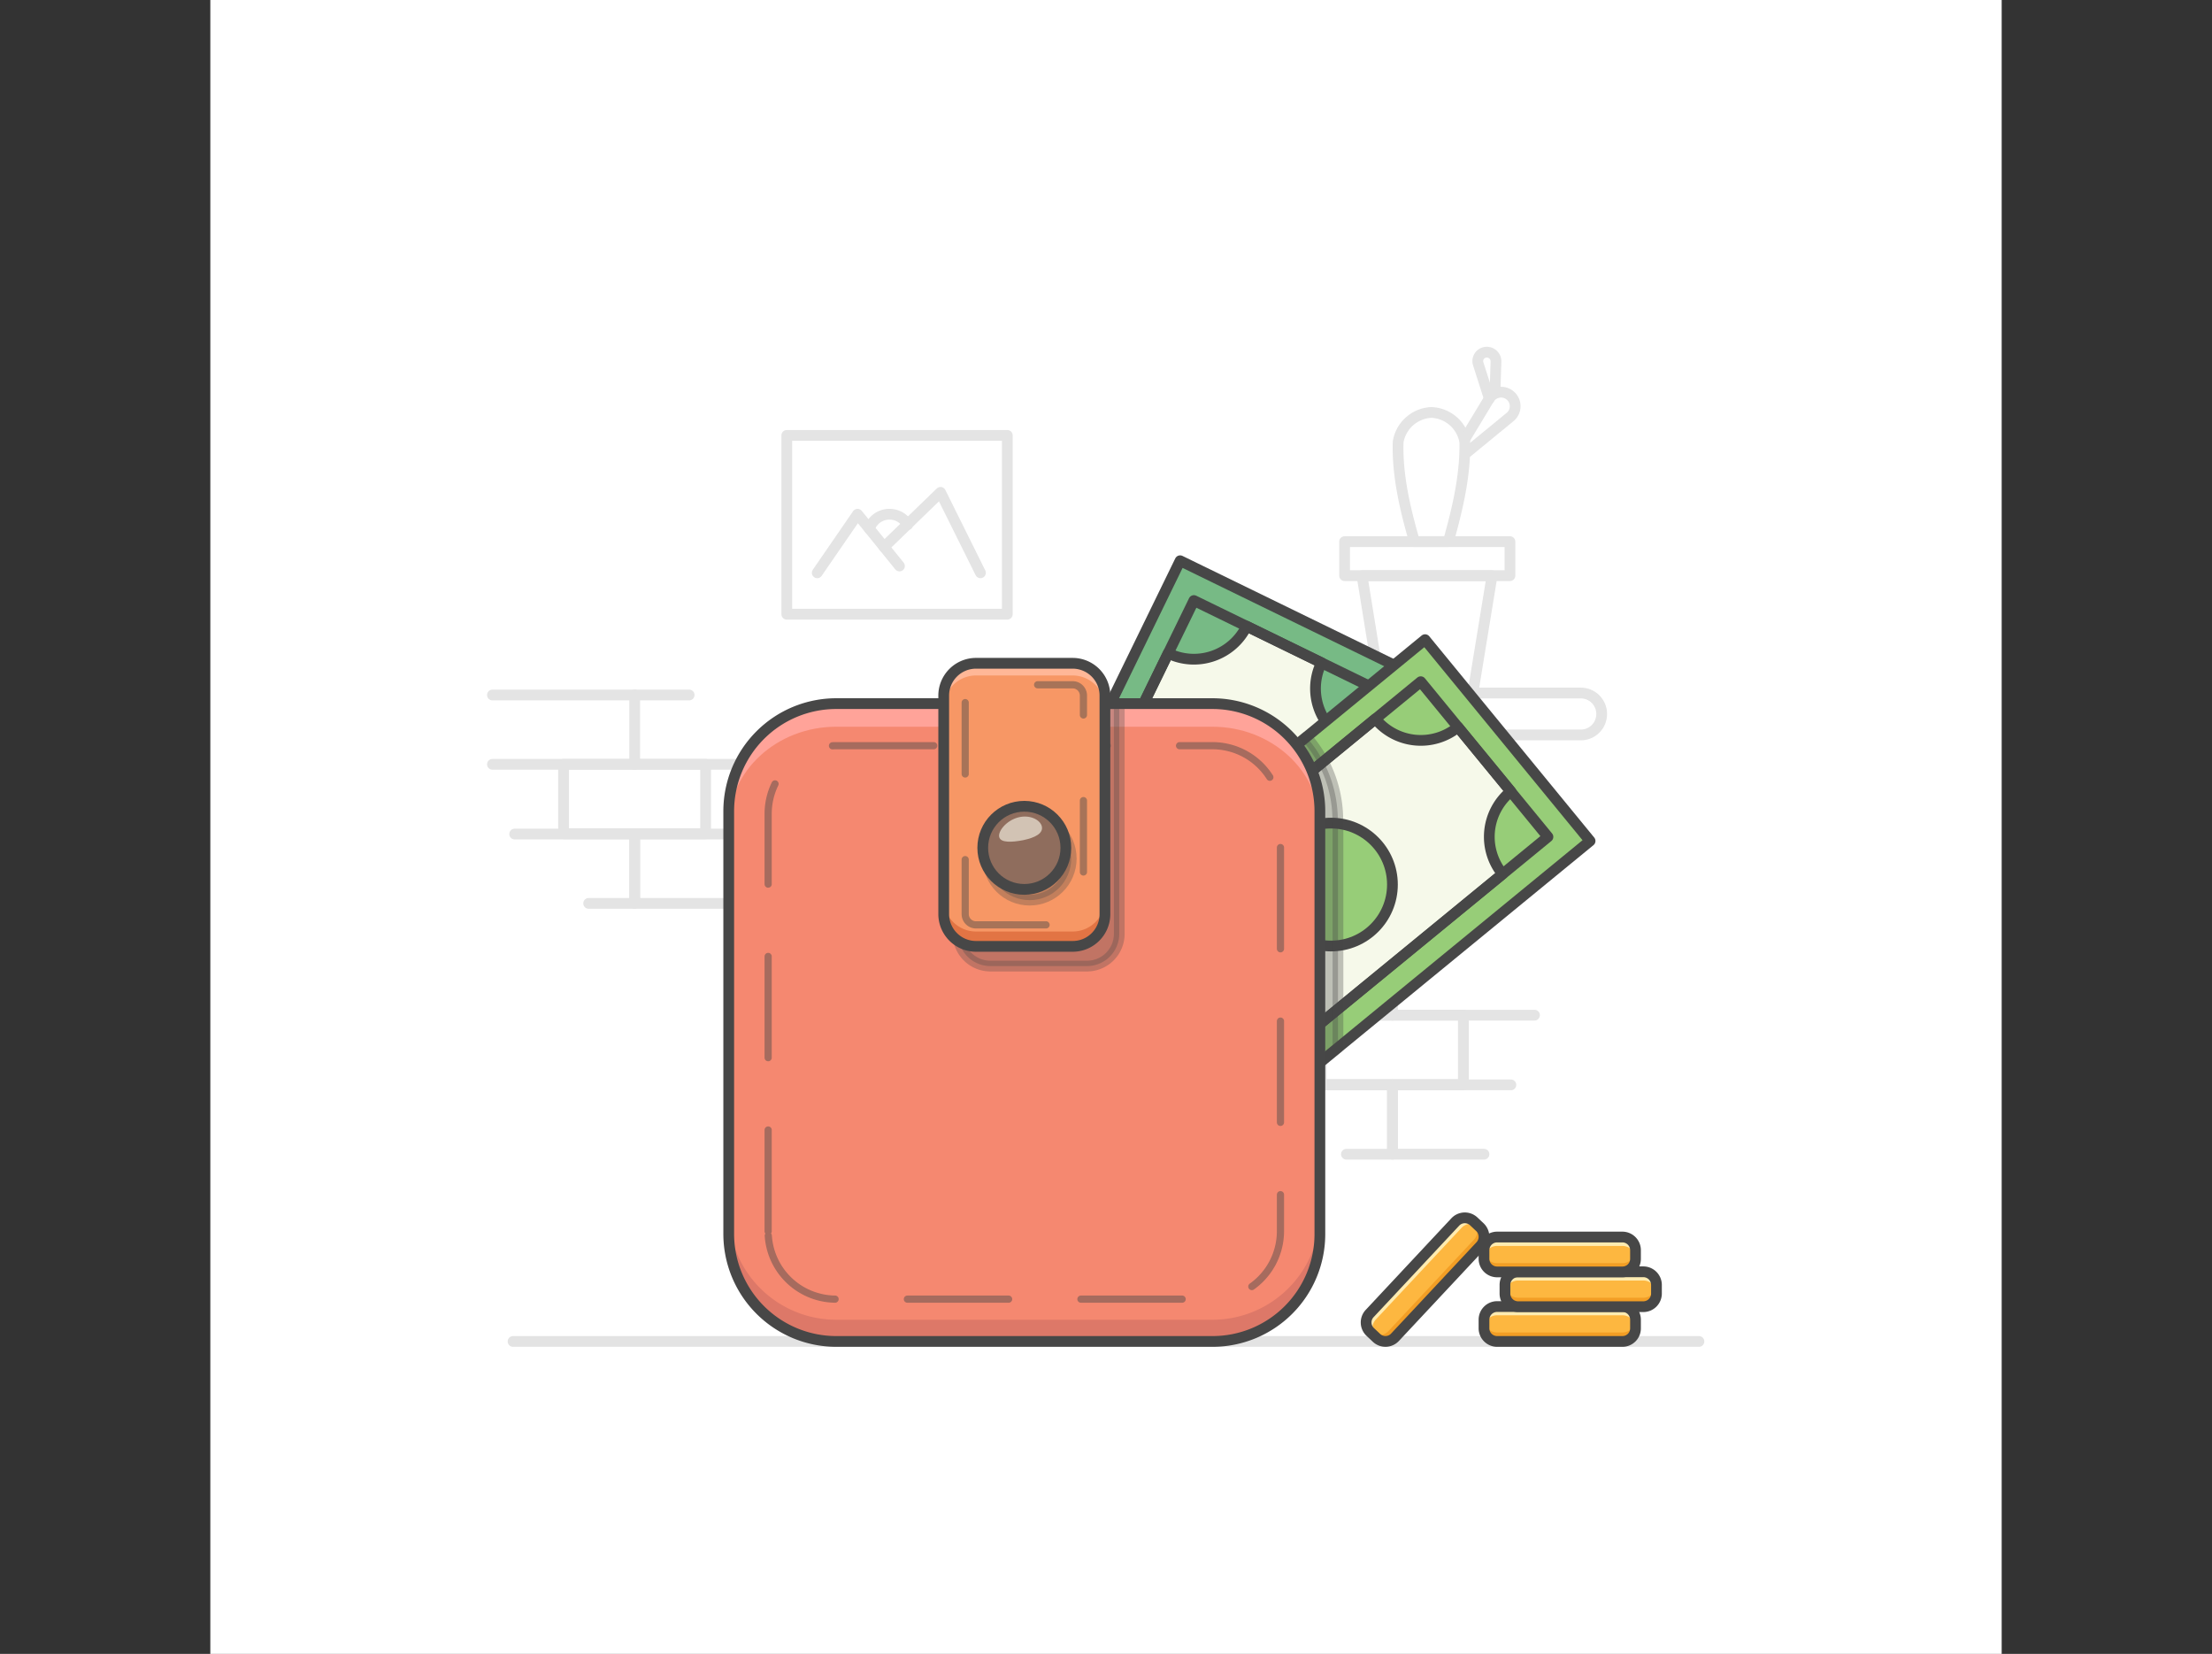 <svg xmlns="http://www.w3.org/2000/svg" xmlns:xlink="http://www.w3.org/1999/xlink" width="305" height="228" viewBox="0 0 305 228"><rect x="0" y="0" width="305" height="228" fill="#333333" stroke="none"/><defs><style>.a,.c{fill:#fff;}.a{stroke:#707070;}.b{clip-path:url(#a);}.d{fill:#8f6d5d;}.e,.m{opacity:0.15;}.f,.h,.k,.m,.s,.w{fill:none;}.f,.h,.k,.l,.m,.q,.s,.w{stroke:#474747;stroke-linecap:round;stroke-linejoin:round;}.f,.h,.k,.l,.m,.q{stroke-miterlimit:10;}.f,.l,.m,.q{stroke-width:1.482px;}.g{fill:#77ba85;}.h{stroke-width:1.482px;}.i{fill:#f6f9ea;}.j{fill:#97cd78;}.k{stroke-width:1.482px;}.l,.q{fill:#474747;}.l{opacity:0.32;}.n{fill:#f58870;}.o{fill:#dd7868;}.p{fill:#ffa399;}.q{opacity:0.3;}.r{opacity:0.46;}.s,.w{stroke-width:0.988px;}.s{stroke-dasharray:13.958 9.97;}.t{fill:#f79765;}.u{fill:#e27444;}.v{fill:#ffb797;}.w{stroke-dasharray:9.839 11.807;}.x{opacity:0.6;}.y{fill:#fffcee;}.z{fill:#fdb740;}.aa{fill:#fff3c0;opacity:0.88;}.ab{fill:#f29e25;}</style><clipPath id="a"><rect class="a" width="305" height="228" transform="translate(548 139)"/></clipPath></defs><g class="b" transform="translate(-548 -139)"><g transform="translate(577 139)"><rect class="c" width="247" height="287"/><path class="d" d="M15.61,236.922c0,.618-.3.914-.642.914a.476.476,0,0,1-.519-.346.543.543,0,0,1-.445.2.693.693,0,0,1,0-1.383.537.537,0,0,1,.4.173v-.124h.4v.963c0,.2.074.346.247.346.222,0,.42-.222.42-.741a1.293,1.293,0,0,0-1.334-1.309,1.371,1.371,0,0,0-1.383,1.408,1.389,1.389,0,0,0,1.457,1.408,2.948,2.948,0,0,0,.716-.1v.148a2.005,2.005,0,0,1-.716.1,1.532,1.532,0,1,1-.074-3.063A1.381,1.381,0,0,1,15.61,236.922ZM14.4,237a.333.333,0,0,0-.321-.346.306.306,0,0,0-.321.346.311.311,0,0,0,.321.321C14.277,237.342,14.4,237.194,14.4,237Z"/><path class="d" d="M17.142,235.91v.494A.554.554,0,0,0,16.5,237v1.062H16.03v-2.124H16.5v.346A.65.65,0,0,1,17.142,235.91Z"/><path class="d" d="M18.426,237.688a.652.652,0,0,0,.543-.272l.371.222a1.073,1.073,0,0,1-.939.469A1.09,1.09,0,0,1,17.241,237a1.077,1.077,0,0,1,1.111-1.111A1.065,1.065,0,0,1,19.414,237a.544.544,0,0,1-.025.2H17.71A.7.7,0,0,0,18.426,237.688Zm.568-.865a.587.587,0,0,0-.618-.519.619.619,0,0,0-.642.519Z"/><path class="d" d="M21.958,235.934v2.124h-.469v-.3a.912.912,0,0,1-.741.37,1.1,1.1,0,0,1-1.062-1.111,1.066,1.066,0,0,1,1.062-1.112.892.892,0,0,1,.741.346v-.3h.469ZM21.514,237a.667.667,0,1,0-.667.667A.635.635,0,0,0,21.514,237Z"/><path class="d" d="M22.5,234.971h.469v3.088H22.5Z"/><path class="d" d="M25.416,235.934l-.815,2.124h-.519l-.815-2.124h.494l.593,1.605.593-1.605Z"/><path class="d" d="M25.737,235.934h.469v2.2c0,.593-.3.865-.865.815V238.5c.272.025.42-.074.42-.37v-2.2Zm-.049-.593a.3.3,0,1,1,.593,0,.3.3,0,1,1-.593,0Z"/><path class="d" d="M28.652,235.934l-.815,2.174a1.014,1.014,0,0,1-1.037.79v-.42a.513.513,0,0,0,.568-.42l.025-.049-.889-2.075H27l.642,1.531.543-1.531h.469Z"/><path class="d" d="M52.339,231.859a.9.9,0,0,1-.889.939h-.741V230.92h.741A.9.9,0,0,1,52.339,231.859Zm-.247,0a.672.672,0,0,0-.642-.716h-.494v1.408h.494A.637.637,0,0,0,52.092,231.859Z"/><path class="d" d="M54.216,232.378h-.84l-.148.42h-.272l.692-1.877h.272l.692,1.877H54.34Zm-.074-.222-.346-.939-.346.939Z"/><path class="d" d="M55.921,232.032v.766h-.247v-.766l-.667-1.111h.272l.519.889.519-.889h.272Z"/><path class="d" d="M59.65,230.92v.222l-.692,1.655h-.272l.692-1.655h-.914V230.9H59.65Z"/><path class="d" d="M61.626,232.279c0,.346-.272.543-.642.543s-.642-.2-.642-.543a.553.553,0,0,1,.3-.469.433.433,0,0,1-.222-.42.6.6,0,0,1,1.186,0,.512.512,0,0,1-.222.42A.562.562,0,0,1,61.626,232.279Zm-.247,0c0-.222-.173-.321-.4-.321s-.4.1-.4.321.173.321.4.321C61.231,232.6,61.379,232.476,61.379,232.279Zm-.716-.864c0,.2.148.3.346.3a.313.313,0,0,0,.346-.3c0-.2-.148-.3-.346-.3S60.663,231.217,60.663,231.414Z"/><path class="d" d="M14.548,231.859a.9.9,0,0,1-.889.939h-.741V230.92h.741A.9.9,0,0,1,14.548,231.859Zm-.247,0a.672.672,0,0,0-.642-.716h-.494v1.408h.494A.637.637,0,0,0,14.3,231.859Z"/><path class="d" d="M16.549,232.575v.247H15.413v-1.877h1.111v.247H15.66v.568h.79v.222h-.79v.593h.889Z"/><path class="d" d="M17.29,232.378l.222-.124a.491.491,0,0,0,.494.346c.272,0,.4-.124.4-.3,0-.2-.173-.247-.445-.346-.3-.1-.593-.2-.593-.543a.545.545,0,0,1,.593-.543.658.658,0,0,1,.642.42l-.2.124a.431.431,0,0,0-.42-.3c-.2,0-.346.1-.346.272s.124.247.4.321c.321.1.642.2.642.568a.576.576,0,0,1-.642.543A.7.7,0,0,1,17.29,232.378Z"/><path class="d" d="M19.76,230.92V232.8h-.247V230.92Z"/><path class="d" d="M22.551,231.982a.857.857,0,0,1-.914.865.96.96,0,0,1-.988-.988.981.981,0,0,1,1.8-.543l-.222.124a.685.685,0,0,0-.593-.346.741.741,0,0,0,0,1.482.616.616,0,0,0,.667-.494h-.692v-.222h.939Z"/><path class="d" d="M24.848,230.92V232.8h-.2l-.963-1.408V232.8H23.44V230.92h.2l.963,1.408V230.92Z"/><path class="d" d="M26.948,232.575v.247H25.811v-1.877h1.111v.247h-.864v.568h.79v.222h-.79v.593h.889Z"/><path class="d" d="M29.442,231.859a.9.9,0,0,1-.889.939h-.741V230.92h.741A.913.913,0,0,1,29.442,231.859Zm-.247,0a.672.672,0,0,0-.642-.716h-.494v1.408h.494A.637.637,0,0,0,29.2,231.859Z"/><path class="d" d="M32.9,232.279a.548.548,0,0,1-.543.543h-.815v-1.877h.741a.507.507,0,0,1,.519.519.48.48,0,0,1-.2.4A.41.41,0,0,1,32.9,232.279Zm-1.111-1.136v.568h.494a.28.28,0,0,0,.272-.3.3.3,0,0,0-.272-.3h-.494Zm.864,1.111a.285.285,0,0,0-.3-.3h-.568v.618h.568A.306.306,0,0,0,32.653,232.254Z"/><path class="d" d="M34.432,232.032v.766h-.247v-.766l-.667-1.111h.272l.519.889.519-.889H35.1Z"/><path class="d" d="M50.536,235.119h.519l.642,2.4.692-2.4h.469l.692,2.4.642-2.4h.519l-.865,3.063h-.593l-.642-2.223-.642,2.223h-.593Z"/><path class="d" d="M57.032,235.984v2.2h-.469v-.321a.925.925,0,0,1-.766.37,1.114,1.114,0,0,1-1.087-1.161A1.13,1.13,0,0,1,55.8,235.91a.925.925,0,0,1,.766.37v-.321h.469Zm-.469,1.112a.692.692,0,1,0-.692.692A.675.675,0,0,0,56.563,237.1Z"/><path class="d" d="M57.576,235h.469v3.186h-.469Z"/><path class="d" d="M58.588,235h.469v3.186h-.469Z"/><path class="d" d="M60.688,237.812a.667.667,0,0,0,.568-.272l.4.222a1.088,1.088,0,0,1-.963.469,1.161,1.161,0,1,1-.025-2.322,1.1,1.1,0,0,1,1.087,1.161.544.544,0,0,1-.025.2H60A.648.648,0,0,0,60.688,237.812Zm.593-.914a.625.625,0,0,0-.618-.543A.643.643,0,0,0,60,236.9Z"/><path class="d" d="M62.763,236.453v1.037c0,.272.173.272.543.247v.42c-.716.1-1.013-.124-1.013-.692v-1.037h-.4v-.445h.4v-.469l.469-.148v.617h.543v.445h-.543Z"/><path class="d" d="M208.987,231.859a.9.9,0,0,1-.889.939h-.741V230.92h.741A.9.9,0,0,1,208.987,231.859Zm-.222,0a.672.672,0,0,0-.642-.716h-.494v1.408h.494A.637.637,0,0,0,208.764,231.859Z"/><path class="d" d="M209.777,231.859a.97.97,0,0,1,.963-.988.991.991,0,0,1,.988.988.976.976,0,1,1-1.951,0Zm1.68,0a.723.723,0,0,0-.716-.741.708.708,0,0,0-.716.741.723.723,0,0,0,.716.741A.708.708,0,0,0,211.457,231.859Z"/><path class="d" d="M212.371,230.92h.272l.42,1.556.469-1.556h.247l.469,1.556.42-1.556h.272L214.4,232.8h-.3l-.445-1.507-.445,1.507h-.3Z"/><path class="d" d="M217.187,230.92V232.8h-.2l-.963-1.408V232.8h-.247V230.92h.2l.963,1.408V230.92Z"/><path class="d" d="M219.212,232.575v.247H218.15v-1.877h.247V232.6h.815Z"/><path class="d" d="M219.805,231.859a.97.97,0,0,1,.963-.988.991.991,0,0,1,.988.988.976.976,0,1,1-1.951,0Zm1.7,0a.723.723,0,0,0-.716-.741.708.708,0,0,0-.716.741.717.717,0,1,0,1.433,0Z"/><path class="d" d="M223.634,232.378h-.84l-.148.42h-.272l.692-1.877h.272l.692,1.877h-.247Zm-.074-.222-.346-.939-.346.939Z"/><path class="d" d="M226.474,231.859a.9.9,0,0,1-.889.939h-.741V230.92h.741A.9.9,0,0,1,226.474,231.859Zm-.247,0a.672.672,0,0,0-.642-.716h-.494v1.408h.494A.624.624,0,0,0,226.227,231.859Z"/><path class="d" d="M228.845,231.143v.617h.79v.247h-.79v.79H228.6V230.92h1.087v.247h-.84Z"/><path class="d" d="M231.241,232.081H230.8v.716h-.247V230.92h.741a.6.6,0,0,1,.593.593.587.587,0,0,1-.4.543l.445.766h-.272Zm-.445-.222h.494a.346.346,0,1,0,0-.692H230.8Z"/><path class="d" d="M232.649,231.859a.97.97,0,0,1,.963-.988.991.991,0,0,1,.988.988.976.976,0,1,1-1.951,0Zm1.7,0a.723.723,0,0,0-.716-.741.708.708,0,0,0-.716.741.717.717,0,1,0,1.433,0Z"/><path class="d" d="M237.219,232.8h-.247v-1.482l-.618,1.037h-.025l-.617-1.013V232.8h-.247V230.92h.272l.593.988.593-.988h.272V232.8Z"/><path class="d" d="M207.307,235.366a.3.3,0,1,1,.3.3A.3.3,0,0,1,207.307,235.366Zm.074.617h.469v2.2h-.469Z"/><path class="d" d="M208.394,235h.469v3.186h-.469Z"/><path class="d" d="M209.407,235h.469v3.186h-.469Z"/><path class="d" d="M210.444,235h.469v3.186h-.469Z"/><path class="d" d="M213.408,235.984v2.2h-.469v-.272a.758.758,0,0,1-.667.346.805.805,0,0,1-.84-.889v-1.334h.469v1.284a.474.474,0,0,0,.494.519c.321,0,.543-.173.543-.618v-1.161h.469Z"/><path class="d" d="M215.532,237.565c0,.445-.371.667-.865.667a.9.9,0,0,1-.889-.519l.4-.247a.493.493,0,0,0,.494.321c.2,0,.37-.074.37-.247,0-.4-1.186-.173-1.186-.963a.7.7,0,0,1,.79-.667.9.9,0,0,1,.815.445l-.4.222a.413.413,0,0,0-.42-.247c-.173,0-.321.074-.321.222C214.371,237,215.532,236.749,215.532,237.565Z"/><path class="d" d="M216.545,236.453v1.037c0,.272.173.272.543.247v.42c-.716.1-1.013-.124-1.013-.692v-1.037h-.4v-.445h.4v-.469l.469-.148v.617h.543v.445h-.543Z"/><path class="d" d="M218.694,235.959v.519a.57.57,0,0,0-.667.618v1.111h-.469v-2.2h.469v.37A.637.637,0,0,1,218.694,235.959Z"/><path class="d" d="M221.139,235.984v2.2h-.469v-.321a.925.925,0,0,1-.766.37,1.114,1.114,0,0,1-1.087-1.161,1.13,1.13,0,0,1,1.087-1.161.925.925,0,0,1,.766.37v-.321h.469Zm-.469,1.112a.692.692,0,1,0-.692.692A.675.675,0,0,0,220.67,237.1Z"/><path class="d" d="M222.374,236.453v1.037c0,.272.173.272.543.247v.42c-.716.1-1.013-.124-1.013-.692v-1.037h-.4v-.445h.4v-.469l.469-.148v.617h.543v.445h-.543Z"/><path class="d" d="M223.263,235.366a.3.3,0,1,1,.3.3A.3.3,0,0,1,223.263,235.366Zm.074.617h.469v2.2h-.469Z"/><path class="d" d="M224.227,237.1a1.16,1.16,0,0,1,1.161-1.161,1.144,1.144,0,0,1,1.161,1.161,1.16,1.16,0,0,1-1.161,1.161A1.176,1.176,0,0,1,224.227,237.1Zm1.852,0a.692.692,0,1,0-.692.692A.675.675,0,0,0,226.079,237.1Z"/><path class="d" d="M228.969,236.848v1.334H228.5V236.9a.474.474,0,0,0-.494-.519c-.321,0-.543.173-.543.617v1.161h-.469v-2.2h.469v.272a.758.758,0,0,1,.667-.346A.913.913,0,0,1,228.969,236.848Z"/><path class="d" d="M231.068,237.565c0,.445-.37.667-.865.667a.9.9,0,0,1-.889-.519l.4-.247a.493.493,0,0,0,.494.321c.2,0,.37-.074.37-.247,0-.4-1.186-.173-1.186-.963a.7.7,0,0,1,.79-.667.9.9,0,0,1,.815.445l-.4.222a.413.413,0,0,0-.42-.247c-.173,0-.321.074-.321.222C229.883,237,231.068,236.749,231.068,237.565Z"/><path class="d" d="M231.39,237.91a.321.321,0,1,1,.321.321A.327.327,0,0,1,231.39,237.91Z"/><path class="d" d="M232.254,237.1a1.144,1.144,0,0,1,1.161-1.161,1.064,1.064,0,0,1,.963.568l-.4.247a.645.645,0,0,0-.568-.346.655.655,0,0,0-.667.692.67.67,0,0,0,.667.692.639.639,0,0,0,.593-.346l.4.222a1.075,1.075,0,0,1-.988.568A1.124,1.124,0,0,1,232.254,237.1Z"/><path class="d" d="M234.576,237.1a1.16,1.16,0,0,1,1.161-1.161A1.144,1.144,0,0,1,236.9,237.1a1.16,1.16,0,0,1-1.161,1.161A1.176,1.176,0,0,1,234.576,237.1Zm1.852,0a.692.692,0,1,0-.692.692A.675.675,0,0,0,236.428,237.1Z"/><g class="e"><path class="f" d="M38.9,95.811H58.514v9.559H38.9"/><line class="f" x1="19.587" transform="translate(58.514 105.37)"/><line class="f" x2="7.509" transform="translate(58.514 95.811)"/><rect class="f" width="19.587" height="9.559" transform="translate(48.708 105.37)"/><path class="f" d="M41.965,114.979H58.514v9.559H52.166"/><rect class="f" width="19.587" height="9.559" transform="translate(58.514 114.979)"/><path class="f" d="M143.383,130.416H163v9.534H143.383"/><line class="f" x1="19.587" transform="translate(162.995 139.95)"/><line class="f" x2="7.509" transform="translate(162.995 130.416)"/><rect class="f" width="19.587" height="9.559" transform="translate(153.189 139.95)"/><path class="f" d="M146.446,149.559H163v9.559h-6.348"/><path class="f" d="M175.617,159.117H163v-9.559h16.327"/><rect class="f" width="30.406" height="24.651" transform="translate(79.485 60.021)"/><path class="f" d="M83.684,78.966l5.558-8.077,5.78,7.138"/><path class="f" d="M92.9,75.409l7.781-7.534,5.508,11.09"/><path class="f" d="M90.871,72.89a2.921,2.921,0,0,1,5.286-.568"/><path class="f" d="M188.955,101.319h-43.25a2.878,2.878,0,0,1-2.89-2.89h0a2.878,2.878,0,0,1,2.89-2.89h43.25a2.878,2.878,0,0,1,2.89,2.89h0A2.878,2.878,0,0,1,188.955,101.319Z"/><path class="f" d="M174.086,95.54H161.414L158.8,79.361h17.932Z"/><rect class="f" width="22.798" height="4.693" transform="translate(156.4 74.668)"/><path class="f" d="M170.7,74.668h-4.668c-1.284-4.471-2.4-9.164-2.248-13.758a4.868,4.868,0,0,1,4.594-4.051h0a4.868,4.868,0,0,1,4.594,4.051C173.073,65.5,171.961,70.2,170.7,74.668Z"/><path class="f" d="M173.073,60.367l3.236-5.36a1.942,1.942,0,0,1,2.939-.469h0A1.928,1.928,0,0,1,179.2,57.5l-6.076,4.989"/><path class="f" d="M176.358,54.958l-1.531-4.792a1.226,1.226,0,0,1,1.013-1.605h0a1.267,1.267,0,0,1,1.433,1.26l-.124,3.878"/></g><rect class="g" width="74.373" height="35.89" transform="translate(165.981 93.03) rotate(115.989)"/><rect class="h" width="74.373" height="35.89" transform="translate(165.981 93.03) rotate(115.989)"/><path class="i" d="M153.214,91.365l-10.325-5.039a8.085,8.085,0,0,1-10.819,3.73L106.63,142.223,131.5,154.35l25.441-52.166A8.064,8.064,0,0,1,153.214,91.365Z"/><path class="f" d="M153.214,91.365l-10.325-5.039a8.085,8.085,0,0,1-10.819,3.73L106.63,142.223,131.5,154.35l25.441-52.166A8.064,8.064,0,0,1,153.214,91.365Z"/><rect class="h" width="27.665" height="66.148" transform="translate(135.619 82.79) rotate(25.989)"/><circle class="g" cx="8.472" cy="8.472" r="8.472" transform="translate(127.551 104.901)"/><circle class="f" cx="8.472" cy="8.472" r="8.472" transform="translate(127.551 104.901)"/><rect class="j" width="74.37" height="35.888" transform="translate(190.248 115.934) rotate(140.653)"/><rect class="k" width="74.37" height="35.888" transform="translate(190.248 115.934) rotate(140.653)"/><path class="i" d="M179.322,109.1l-7.286-8.867A8.084,8.084,0,0,1,160.649,99.1l-44.88,36.8,17.537,21.39,44.88-36.8A8.086,8.086,0,0,1,179.322,109.1Z"/><path class="f" d="M179.322,109.1l-7.286-8.867A8.084,8.084,0,0,1,160.649,99.1l-44.88,36.8,17.537,21.39,44.88-36.8A8.086,8.086,0,0,1,179.322,109.1Z"/><rect class="k" width="27.663" height="66.145" transform="translate(166.898 93.977) rotate(50.653)"/><circle class="j" cx="8.472" cy="8.472" r="8.472" transform="translate(146.051 113.472)"/><circle class="f" cx="8.472" cy="8.472" r="8.472" transform="translate(146.051 113.472)"/><path class="l" d="M155.462,113.052a17.3,17.3,0,0,0-4.347-11.461l-41.15,33.74,22.773,27.763,22.749-18.648V113.052Z"/><line class="m" x2="163.514" transform="translate(41.743 184.929)"/><path class="n" d="M138.172,184.929H86.3a14.832,14.832,0,0,1-14.82-14.82V111.817A14.832,14.832,0,0,1,86.3,97h51.87a14.832,14.832,0,0,1,14.82,14.82v58.292A14.8,14.8,0,0,1,138.172,184.929Z"/><path class="n" d="M138.172,184.929H86.3a14.832,14.832,0,0,1-14.82-14.82V111.817A14.832,14.832,0,0,1,86.3,97h51.87a14.832,14.832,0,0,1,14.82,14.82v58.292A14.8,14.8,0,0,1,138.172,184.929Z"/><path class="o" d="M138.172,181.94H86.3a14.832,14.832,0,0,1-14.82-14.82v2.989a14.832,14.832,0,0,0,14.82,14.82h51.87a14.832,14.832,0,0,0,14.82-14.82V167.12A14.816,14.816,0,0,1,138.172,181.94Z"/><path class="p" d="M138.172,97H86.3c-8.176,0-14.82,6.1-14.82,13.61v3.186c0-7.509,6.644-13.61,14.82-13.61h51.87c8.176,0,14.82,6.1,14.82,13.61v-3.186C152.992,103.1,146.372,97,138.172,97Z"/><path class="q" d="M120.882,133.182H107.544a4.459,4.459,0,0,1-4.446-4.446V101.443A4.459,4.459,0,0,1,107.544,97h17.784v31.74A4.443,4.443,0,0,1,120.882,133.182Z"/><path class="f" d="M138.172,184.929H86.3a14.832,14.832,0,0,1-14.82-14.82V111.817A14.832,14.832,0,0,1,86.3,97h51.87a14.832,14.832,0,0,1,14.82,14.82v58.292A14.8,14.8,0,0,1,138.172,184.929Z"/><g class="r"><path class="s" d="M76.916,169.738V112.187A9.382,9.382,0,0,1,86.3,102.8h51.87a9.382,9.382,0,0,1,9.386,9.386v57.526a9.382,9.382,0,0,1-9.386,9.386H86.3A9.345,9.345,0,0,1,76.916,169.738Z"/></g><path class="t" d="M118.906,130.465H105.568a4.459,4.459,0,0,1-4.446-4.446V95.885a4.459,4.459,0,0,1,4.446-4.446h13.338a4.459,4.459,0,0,1,4.446,4.446v30.134A4.443,4.443,0,0,1,118.906,130.465Z"/><path class="u" d="M118.906,128.415H105.568a4.459,4.459,0,0,1-4.446-4.446v2.05a4.459,4.459,0,0,0,4.446,4.446h13.338a4.459,4.459,0,0,0,4.446-4.446v-2.05A4.443,4.443,0,0,1,118.906,128.415Z"/><path class="v" d="M118.906,91.439H105.568a4.459,4.459,0,0,0-4.446,4.446v1.68a4.459,4.459,0,0,1,4.446-4.446h13.338a4.459,4.459,0,0,1,4.446,4.446v-1.68A4.443,4.443,0,0,0,118.906,91.439Z"/><path class="f" d="M118.906,130.465H105.568a4.459,4.459,0,0,1-4.446-4.446V95.885a4.459,4.459,0,0,1,4.446-4.446h13.338a4.459,4.459,0,0,1,4.446,4.446v30.134A4.443,4.443,0,0,1,118.906,130.465Z"/><circle class="q" cx="5.73" cy="5.73" r="5.73" transform="translate(107.247 112.632)"/><g class="r"><path class="w" d="M105.568,127.5a1.486,1.486,0,0,1-1.482-1.482V95.885a1.486,1.486,0,0,1,1.482-1.482h13.338a1.486,1.486,0,0,1,1.482,1.482v30.134a1.486,1.486,0,0,1-1.482,1.482Z"/></g><circle class="d" cx="5.73" cy="5.73" r="5.73" transform="translate(106.506 111.15)"/><circle class="f" cx="5.73" cy="5.73" r="5.73" transform="translate(106.506 111.15)"/><g class="x"><path class="y" d="M114.657,113.941c.2.939-.914,1.531-2.544,1.877-1.655.321-3.137.37-3.335-.42-.2-.766.914-2.223,2.544-2.692C112.978,112.237,114.46,113.027,114.657,113.941Z"/></g><path class="z" d="M194.71,184.929H177.42a1.813,1.813,0,0,1-1.8-1.8v-1.21a1.813,1.813,0,0,1,1.8-1.8h17.29a1.813,1.813,0,0,1,1.8,1.8v1.21A1.8,1.8,0,0,1,194.71,184.929Z"/><path class="aa" d="M194.71,180.631H177.42a1.813,1.813,0,0,0-1.8,1.8v.692a1.813,1.813,0,0,1,1.8-1.8h17.29a1.813,1.813,0,0,1,1.8,1.8v-.692A1.813,1.813,0,0,0,194.71,180.631Z"/><path class="ab" d="M194.71,184.385H177.42a1.813,1.813,0,0,1-1.8-1.8v-.692a1.813,1.813,0,0,0,1.8,1.8h17.29a1.813,1.813,0,0,0,1.8-1.8v.692A1.8,1.8,0,0,1,194.71,184.385Z"/><path class="f" d="M194.71,184.929H177.42a1.813,1.813,0,0,1-1.8-1.8v-1.21a1.813,1.813,0,0,1,1.8-1.8h17.29a1.813,1.813,0,0,1,1.8,1.8v1.21A1.8,1.8,0,0,1,194.71,184.929Z"/><path class="z" d="M197.6,180.137H180.31a1.813,1.813,0,0,1-1.8-1.8v-1.21a1.813,1.813,0,0,1,1.8-1.8H197.6a1.813,1.813,0,0,1,1.8,1.8v1.21A1.813,1.813,0,0,1,197.6,180.137Z"/><path class="aa" d="M197.6,175.839H180.31a1.813,1.813,0,0,0-1.8,1.8v.692a1.813,1.813,0,0,1,1.8-1.8H197.6a1.813,1.813,0,0,1,1.8,1.8v-.692A1.83,1.83,0,0,0,197.6,175.839Z"/><path class="ab" d="M197.6,179.594H180.31a1.813,1.813,0,0,1-1.8-1.8V177.1a1.813,1.813,0,0,0,1.8,1.8H197.6a1.813,1.813,0,0,0,1.8-1.8v.692A1.813,1.813,0,0,1,197.6,179.594Z"/><path class="f" d="M197.6,180.137H180.31a1.813,1.813,0,0,1-1.8-1.8v-1.21a1.813,1.813,0,0,1,1.8-1.8H197.6a1.813,1.813,0,0,1,1.8,1.8v1.21A1.813,1.813,0,0,1,197.6,180.137Z"/><path class="z" d="M194.71,175.345H177.42a1.813,1.813,0,0,1-1.8-1.8v-1.21a1.813,1.813,0,0,1,1.8-1.8h17.29a1.813,1.813,0,0,1,1.8,1.8v1.21A1.8,1.8,0,0,1,194.71,175.345Z"/><path class="aa" d="M194.71,171.072H177.42a1.813,1.813,0,0,0-1.8,1.8v.692a1.813,1.813,0,0,1,1.8-1.8h17.29a1.813,1.813,0,0,1,1.8,1.8v-.692A1.8,1.8,0,0,0,194.71,171.072Z"/><path class="ab" d="M194.71,174.827H177.42a1.813,1.813,0,0,1-1.8-1.8v-.692a1.813,1.813,0,0,0,1.8,1.8h17.29a1.813,1.813,0,0,0,1.8-1.8v.692A1.813,1.813,0,0,1,194.71,174.827Z"/><path class="f" d="M194.71,175.345H177.42a1.813,1.813,0,0,1-1.8-1.8v-1.21a1.813,1.813,0,0,1,1.8-1.8h17.29a1.813,1.813,0,0,1,1.8,1.8v1.21A1.8,1.8,0,0,1,194.71,175.345Z"/><path class="z" d="M175.148,171.739l-11.807,12.622a1.8,1.8,0,0,1-2.544.074l-.865-.815a1.8,1.8,0,0,1-.074-2.544l11.807-12.622a1.8,1.8,0,0,1,2.544-.074l.865.815A1.843,1.843,0,0,1,175.148,171.739Z"/><path class="aa" d="M172.011,168.8,160.2,181.421a1.82,1.82,0,0,0,.074,2.544l.519.469a1.8,1.8,0,0,1-.074-2.544l11.807-12.622a1.8,1.8,0,0,1,2.544-.074l-.519-.469A1.8,1.8,0,0,0,172.011,168.8Z"/><path class="ab" d="M174.753,171.369,162.946,183.99a1.8,1.8,0,0,1-2.544.074l-.519-.469a1.82,1.82,0,0,0,2.544-.074L174.234,170.9a1.82,1.82,0,0,0-.074-2.544l.519.469A1.844,1.844,0,0,1,174.753,171.369Z"/><path class="f" d="M175.148,171.739l-11.807,12.622a1.8,1.8,0,0,1-2.544.074l-.865-.815a1.8,1.8,0,0,1-.074-2.544l11.807-12.622a1.8,1.8,0,0,1,2.544-.074l.865.815A1.843,1.843,0,0,1,175.148,171.739Z"/></g></g></svg>